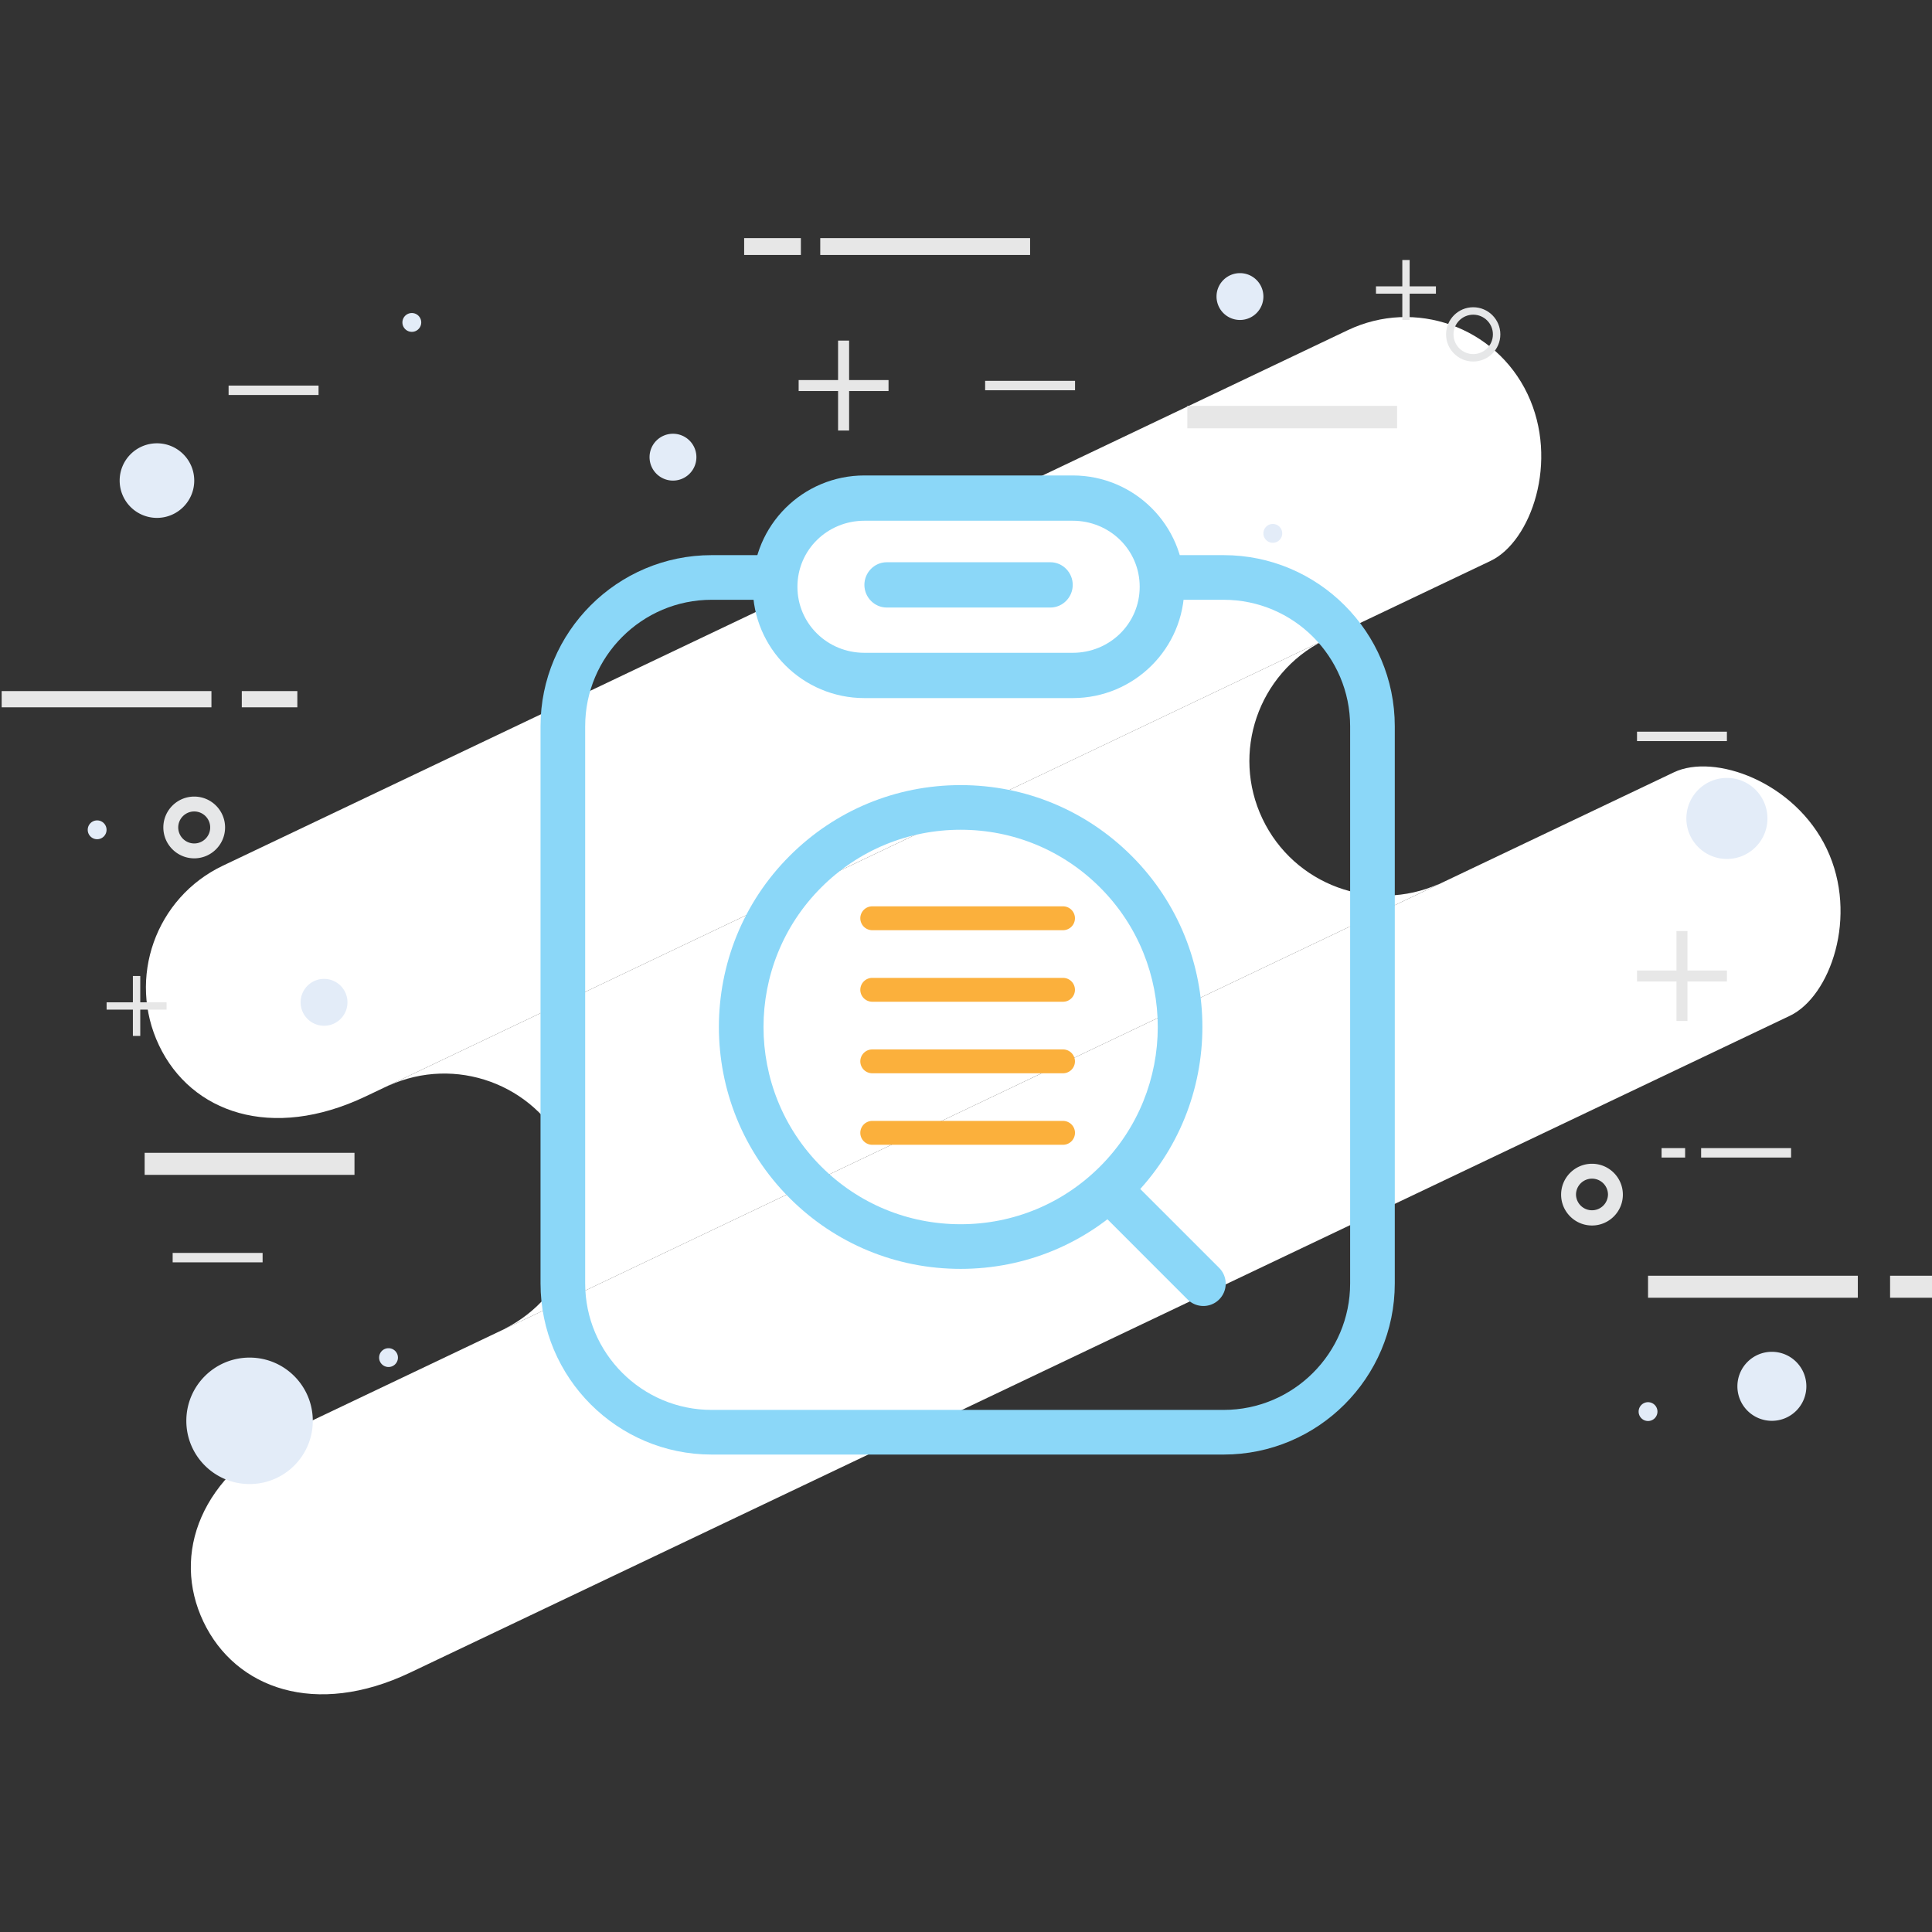 <svg xmlns="http://www.w3.org/2000/svg" width="512" height="512" viewBox="0 0 512 512"><rect x="0" y="0" width="512" height="512" fill="#333333" stroke="none"/><g fill="#FFF"><path d="M404.805 104.407c8.48 17.819.913 39.142-9.789 44.237L96.9 290.559c-24.944 11.874-46.269 4.31-54.753-13.514-8.484-17.821-.913-39.144 16.911-47.628L357.173 87.501c17.828-8.485 39.148-.916 47.632 16.906z"/><path d="M334.57 216.995c-8.354-17.546-1.12-38.46 16.113-47.197-.277.123-.558.214-.831.345L103.544 287.397c-.201.092-.377.212-.578.312 17.7-8.037 38.636-.466 47.023 17.153 8.392 17.623 1.063 38.647-16.333 47.316.204-.093.404-.154.608-.251l246.309-117.254c.273-.129.52-.291.79-.425-17.646 7.867-38.439.295-46.793-17.253z"/><path d="M484.117 224.961c8.484 17.821.909 39.144-9.79 44.235L108.654 443.275c-24.94 11.873-46.265 4.306-54.749-13.514-8.48-17.824-.909-39.145 24.028-51.021L443.61 204.667c10.695-5.093 32.023 2.473 40.507 20.294z"/></g><path d="M217.374 63.106h55.611v4.47h-55.611zm-20.165 0h15.031v4.47h-15.031zm117.436 44.458h55.596v5.952h-55.596zM38.331 305.514h55.612v5.842H38.331zm398.416 32.565h55.597v5.831h-55.597zm64.146 0h11.547v5.831h-11.547zM.439 183.143h55.596v4.31H.439zm63.638 0H78.8v4.31H64.077zm-3.497-80.966h23.839v2.5H60.58zm200.49-1.254h23.827v2.507H261.07zm189.745 203.343h23.839v2.495h-23.839zm-10.482 0h6.242v2.495h-6.242zm-6.509-110.365h23.823v2.499h-23.823zM45.756 332.029h23.839v2.499H45.756zM364.648 75.881h15.887v1.947h-15.887z" fill="#E7E7E7"/><path fill="#E7E7E7" d="M371.627 68.902h1.945v15.886h-1.945z"/><g fill="#E7E7E7"><path d="M28.252 265.626h15.89v1.938h-15.89z"/><path d="M35.215 258.649h1.957v15.885h-1.957z"/></g><path fill="#E7E7E7" d="M433.824 257.196h23.823v2.911h-23.823z"/><path fill="#E7E7E7" d="M444.276 246.738h2.919v23.83h-2.919z"/><g fill="#E7E7E7"><path d="M211.651 100.721h23.82v2.911h-23.82z"/><path d="M222.1 90.261h2.923v23.831H222.1z"/></g><path fill="#E3ECF8" d="M51.475 127.362c0 5.459-4.429 9.882-9.882 9.882a9.879 9.879 0 0 1-9.882-9.882 9.878 9.878 0 0 1 9.882-9.882c5.453-.001 9.882 4.421 9.882 9.882z"/><path fill="#E6E7E8" d="M390.417 95.807c-3.967 0-7.194-3.227-7.194-7.192s3.228-7.192 7.194-7.192c3.963 0 7.19 3.228 7.19 7.192s-3.227 7.192-7.19 7.192zm0-12.412c-2.881 0-5.223 2.341-5.223 5.22s2.342 5.22 5.223 5.22c2.877 0 5.219-2.341 5.219-5.22s-2.342-5.22-5.219-5.22z"/><path fill="#E3ECF8" d="M111.631 85.449a2.493 2.493 0 1 1-2.5-2.492 2.49 2.49 0 0 1 2.5 2.492zm228.17 55.901a2.492 2.492 0 1 1-4.987 0 2.488 2.488 0 0 1 2.487-2.492 2.49 2.49 0 0 1 2.5 2.492zm99.442 232.692a2.495 2.495 0 1 1-4.989-.007 2.495 2.495 0 0 1 4.989.007zm-333.785-14.265a2.493 2.493 0 1 1-4.988 0 2.487 2.487 0 0 1 2.488-2.488 2.49 2.49 0 0 1 2.5 2.488zm-77.221-139.87a2.493 2.493 0 1 1-4.988.002 2.493 2.493 0 0 1 4.988-.002zm156.317-98.759a6.212 6.212 0 0 1-6.208 6.216 6.212 6.212 0 0 1-6.208-6.216 6.202 6.202 0 0 1 6.208-6.199 6.202 6.202 0 0 1 6.208 6.199z"/><path fill="#E6E7E8" d="M421.896 324.77c-4.514 0-8.184-3.67-8.184-8.18s3.67-8.181 8.184-8.181c4.51 0 8.181 3.671 8.181 8.181s-3.671 8.18-8.181 8.18zm0-12.416a4.242 4.242 0 0 0-4.24 4.236 4.239 4.239 0 0 0 8.476 0 4.237 4.237 0 0 0-4.236-4.236z"/><path fill="#E3ECF8" d="M334.813 78.582a6.211 6.211 0 0 1-6.205 6.214 6.22 6.22 0 0 1-6.216-6.214c0-3.423 2.789-6.198 6.216-6.198a6.203 6.203 0 0 1 6.205 6.198z"/><path fill="#E6E7E8" d="M51.475 227.468c-4.516 0-8.188-3.672-8.188-8.188 0-4.51 3.672-8.178 8.188-8.178 4.506 0 8.172 3.668 8.172 8.178 0 4.516-3.666 8.188-8.172 8.188zm0-12.422a4.244 4.244 0 0 0-4.244 4.234 4.25 4.25 0 0 0 4.244 4.244c2.332 0 4.229-1.905 4.229-4.244a4.236 4.236 0 0 0-4.229-4.234z"/><path fill="#E3ECF8" d="M92.083 265.622c0 3.428-2.777 6.216-6.201 6.216a6.22 6.22 0 0 1-6.216-6.216c0-3.424 2.785-6.206 6.216-6.206a6.206 6.206 0 0 1 6.201 6.206zM49.38 376.541c0-9.266 7.498-16.764 16.764-16.764 9.25 0 16.749 7.498 16.749 16.764 0 9.247-7.499 16.749-16.749 16.749-9.266 0-16.764-7.502-16.764-16.749zM446.906 216.9c0-5.931 4.818-10.741 10.745-10.741 5.931 0 10.741 4.81 10.741 10.741 0 5.929-4.811 10.733-10.741 10.733-5.926.001-10.745-4.803-10.745-10.733zm13.523 150.498c0-5.064 4.09-9.154 9.135-9.154 5.049 0 9.139 4.09 9.139 9.154a9.133 9.133 0 0 1-9.139 9.135 9.133 9.133 0 0 1-9.135-9.135z"/><path fill="#8BD7F8" d="M324.28 385.473H188.598c-25.008 0-45.352-20.347-45.352-45.353V192.469c0-25.008 20.344-45.352 45.352-45.352H324.28c25.006 0 45.352 20.344 45.352 45.352V340.12c0 25.006-20.346 45.353-45.352 45.353zM188.598 158.948c-18.484 0-33.521 15.037-33.521 33.521V340.12c0 18.482 15.037 33.521 33.521 33.521H324.28c18.481 0 33.521-15.039 33.521-33.521V192.469c0-18.484-15.039-33.521-33.521-33.521H188.598z"/><g fill="#8BD7F8"><path d="M254.575 336.266c-17.119 0-33.213-6.663-45.319-18.768-24.989-25.002-24.989-65.675 0-90.669 12.106-12.103 28.202-18.767 45.321-18.767 17.123 0 33.221 6.667 45.329 18.775 24.987 24.99 24.987 65.655 0 90.649-12.108 12.109-28.207 18.78-45.331 18.78zm.002-116.373c-13.96 0-27.085 5.434-36.956 15.303-20.377 20.381-20.377 53.549.002 73.938 9.869 9.866 22.994 15.301 36.953 15.301 13.962 0 27.091-5.438 36.966-15.313 20.373-20.381 20.373-53.542 0-73.92-9.876-9.873-23.001-15.309-36.965-15.309z"/><path d="M318.907 346.102a5.899 5.899 0 0 1-4.182-1.733l-24.001-24.005a5.912 5.912 0 0 1 0-8.364 5.91 5.91 0 0 1 8.364 0l24.001 24.004a5.913 5.913 0 0 1 0 8.365 5.898 5.898 0 0 1-4.182 1.733z"/></g><path fill="#FFF" d="M306 157.5c0 12.979-10.521 23.5-23.5 23.5h-56c-12.979 0-23.5-10.521-23.5-23.5s10.521-23.5 23.5-23.5h56c12.979 0 23.5 10.521 23.5 23.5z"/><path fill="#8BD7F8" d="M284.285 185h-55.211c-16.31 0-29.578-13.19-29.578-29.5 0-16.311 13.268-29.5 29.578-29.5h55.211c16.31 0 29.577 13.189 29.577 29.5 0 16.31-13.267 29.5-29.577 29.5zm-55.211-47c-9.786 0-17.747 7.714-17.747 17.5s7.96 17.5 17.747 17.5h55.211c9.786 0 17.746-7.714 17.746-17.5s-7.96-17.5-17.746-17.5h-55.211z"/><path fill="#8BD7F8" d="M278.37 161h-43.38c-3.268 0-5.916-2.732-5.916-6s2.647-6 5.916-6h43.38c3.266 0 5.915 2.732 5.915 6s-2.649 6-5.915 6z"/><path fill="#FBB03C" d="M231.158 284.428h50.547a3.167 3.167 0 0 0 3.169-3.158 3.165 3.165 0 0 0-3.169-3.161h-50.547a3.17 3.17 0 0 0-3.166 3.161 3.171 3.171 0 0 0 3.166 3.158zm0-18.955h50.547a3.168 3.168 0 0 0 3.169-3.162 3.17 3.17 0 0 0-3.169-3.164h-50.547a3.174 3.174 0 0 0-3.166 3.164 3.173 3.173 0 0 0 3.166 3.162zm0-18.96h50.547a3.169 3.169 0 0 0 3.169-3.166 3.165 3.165 0 0 0-3.169-3.16h-50.547a3.17 3.17 0 0 0-3.166 3.16 3.174 3.174 0 0 0 3.166 3.166zm50.555 50.543H231.15a3.164 3.164 0 0 0-3.158 3.154 3.17 3.17 0 0 0 3.158 3.17h50.563a3.177 3.177 0 0 0 3.169-3.17c0-1.732-1.425-3.154-3.169-3.154z"/></svg>